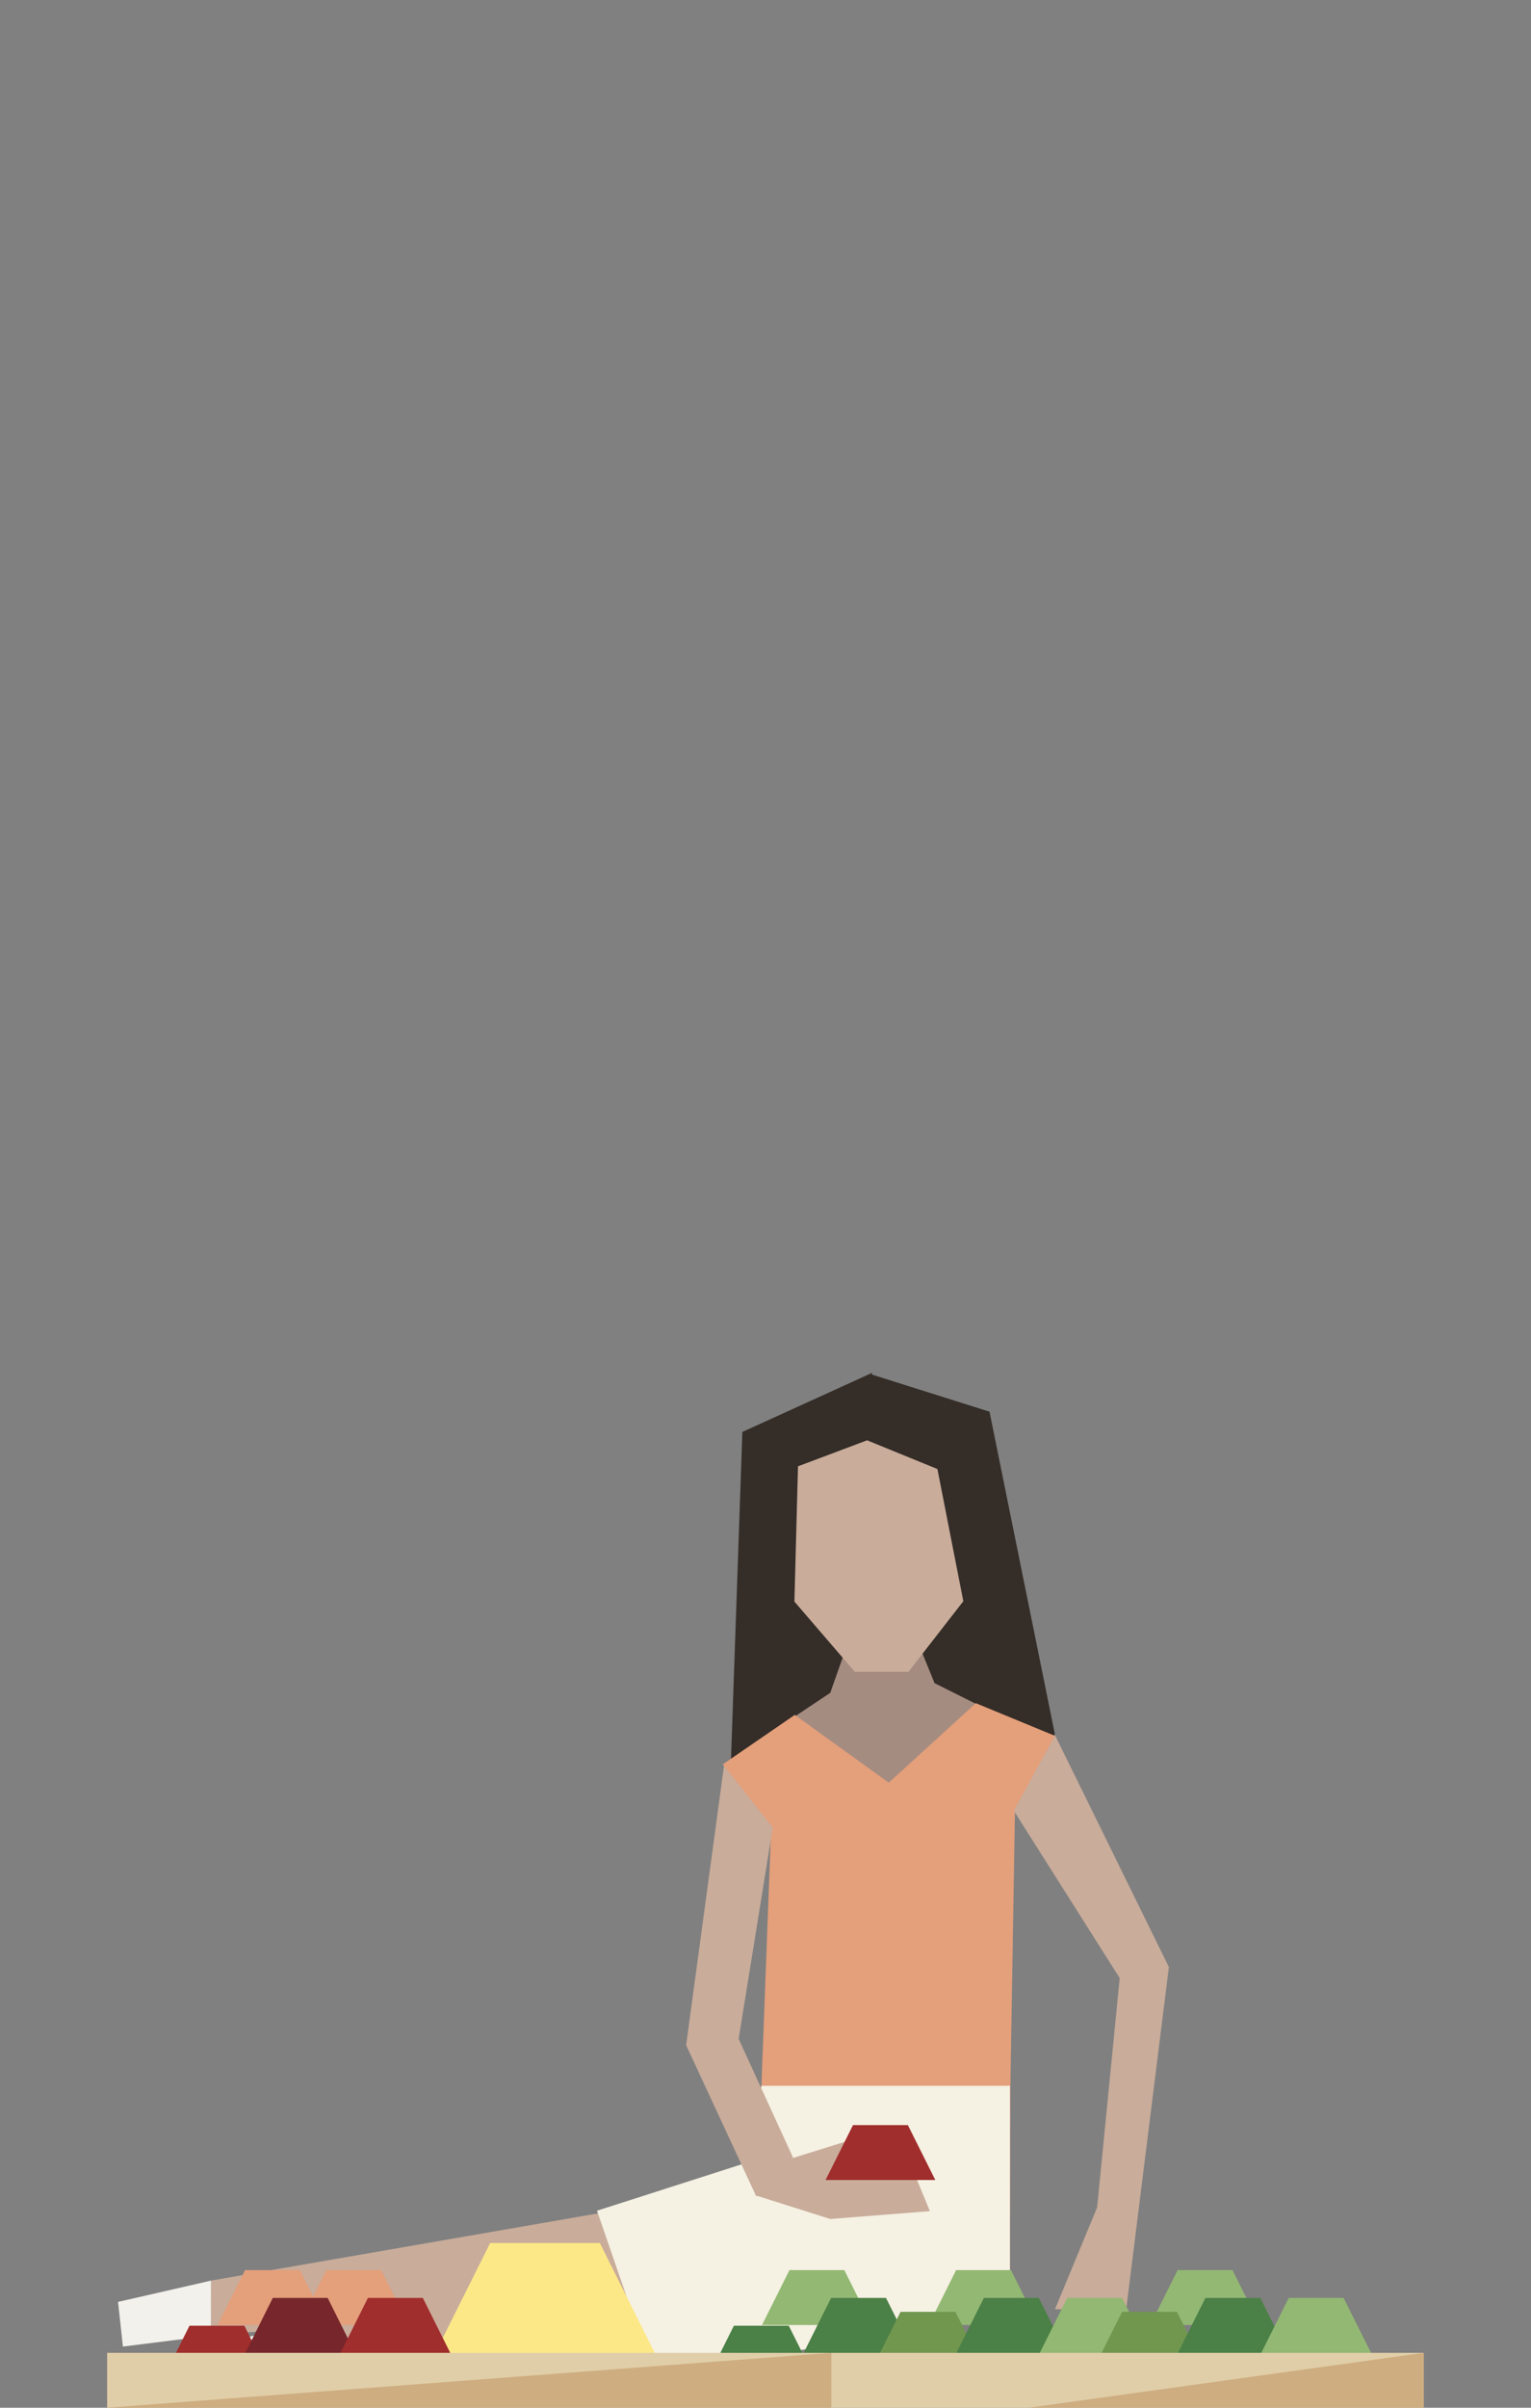 <?xml version="1.0" encoding="UTF-8" standalone="no"?>
<!DOCTYPE svg PUBLIC "-//W3C//DTD SVG 1.1//EN" "http://www.w3.org/Graphics/SVG/1.1/DTD/svg11.dtd">
<svg width="100%" height="100%" viewBox="0 0 140 220" version="1.1" xmlns="http://www.w3.org/2000/svg" xmlns:xlink="http://www.w3.org/1999/xlink" xml:space="preserve" xmlns:serif="http://www.serif.com/" style="fill-rule:evenodd;clip-rule:evenodd;stroke-linejoin:round;stroke-miterlimit:2;">
    <rect x="0" y="0" width="140" height="220" fill="#808080" stroke="none"/>
    <g id="vendor-tarp">
        <g transform="matrix(1.27,0,0,1.27,71.485,145.52)">
            <path d="M0,10.859L4.799,8.971L15.223,8.565L13.248,0.233L0.56,0L0,10.859Z" style="fill:rgb(52,45,40);fill-rule:nonzero;"/>
        </g>
        <g transform="matrix(1.27,0,0,1.27,72.677,154.874)">
            <path d="M0,1.548L2.554,-0.155L4.411,-5.42L8.703,-4.197L10.064,-0.851L13.006,0.619L11.148,6.735L2.4,6.968L0,1.548Z" style="fill:rgb(165,140,128);fill-rule:nonzero;"/>
        </g>
        <g transform="matrix(1.27,0,0,1.27,78.166,129.849)">
            <path d="M0,18.037L3.864,18.037L8.026,12.686L7.282,1.24L-0.141,0L-4.755,1.835L-4.606,12.686L0,18.037Z" style="fill:rgb(201,172,154);fill-rule:nonzero;"/>
        </g>
        <g transform="matrix(1.27,0,0,1.27,79.583,165.026)">
            <path d="M0,-31.083L8.583,-28.375L13.29,-5.167L8.439,0L8.498,-5.574L8.188,-7.22L6.697,-14.749L4.833,-24.25L-0.27,-26.333L0,-31.083Z" style="fill:rgb(52,45,40);fill-rule:nonzero;"/>
        </g>
        <g transform="matrix(1.27,0,0,1.27,79.349,156.029)">
            <path d="M0,-19.249L-5.022,-17.362L-5.61,4.834L-9.858,4.085L-9.026,-19.833L0.308,-24.083L0,-19.249Z" style="fill:rgb(52,45,40);fill-rule:nonzero;"/>
        </g>
        <g transform="matrix(1.27,0,0,1.27,96.473,208.917)">
            <path d="M0,-39.612L-5.701,-41.964L-11.972,-36.245L-18.736,-41.122L-23.925,-37.559L-20.44,-32.954L-21.133,-14.56L-22.711,2.352L-3.247,2.127L-3.215,-14.227L-2.883,-34.228L0,-39.612Z" style="fill:rgb(228,159,123);fill-rule:nonzero;"/>
        </g>
        <g transform="matrix(1.27,0,0,1.27,75.85,213.399)">
            <path d="M0,-11.676L-44.531,-3.95L-44.531,0L0,-3.776" style="fill:rgb(201,172,154);fill-rule:nonzero;"/>
        </g>
        <g transform="matrix(1.26,-0.158,-0.158,-1.26,11.646,214.862)">
            <path d="M-0.273,0.392L6.12,0.392L6.613,4.311L-0.221,3.625L-0.273,0.392Z" style="fill:rgb(243,241,236);fill-rule:nonzero;"/>
        </g>
        <g transform="matrix(1.27,0,0,1.27,85.883,218.415)">
            <path d="M0,-11.676L-49.298,-3.95L-49.298,0L-21.356,-2.251L3.95,-7.726L0,-11.676Z" style="fill:rgb(201,172,154);fill-rule:nonzero;"/>
        </g>
        <g transform="matrix(0.286,1.237,1.237,-0.286,18.887,212.063)">
            <path d="M1.861,-4.147L5.455,-4.147L5.652,2.24L1.803,3.13L1.861,-4.147Z" style="fill:rgb(243,241,236);fill-rule:nonzero;"/>
        </g>
        <g transform="matrix(1.27,0,0,1.27,54.589,205.507)">
            <path d="M0,-2.763L4.059,8.987L29.732,4.812L29.732,-11.75L11.857,-11.75L10.401,-6.097L0,-2.763Z" style="fill:rgb(245,241,227);fill-rule:nonzero;"/>
        </g>
        <g transform="matrix(1.27,0,0,1.27,70.664,195.038)">
            <path d="M0,-22.084L-2.456,-6.882L1.461,1.66L-1.186,4.451L-6.238,-6.429L-3.511,-26.535L0,-22.084Z" style="fill:rgb(201,172,154);fill-rule:nonzero;"/>
        </g>
        <g transform="matrix(1.27,0,0,1.27,69.129,197.681)">
            <path d="M0,2.302L5.354,3.995L12.521,3.427L11.397,0.7L5.292,0.7L7.138,0.752L6.834,-1.693L2.136,-0.229L0,2.302Z" style="fill:rgb(201,172,154);fill-rule:nonzero;"/>
        </g>
        <g transform="matrix(1.27,0,0,1.27,92.706,204.114)">
            <path d="M0,-30.446L7.625,-18.403L5.278,5.423L8.092,5.423L11.167,-19.195L2.971,-35.869L0,-30.446Z" style="fill:rgb(201,172,154);fill-rule:nonzero;"/>
        </g>
        <g transform="matrix(0.568,-1.136,-1.136,-0.568,80.51,202.292)">
            <path d="M0.417,4.625L4.833,4.625L6.6,1.092L3.95,-2.441L0.417,4.625Z" style="fill:rgb(160,46,44);fill-rule:nonzero;"/>
        </g>
        <g transform="matrix(1.27,0,0,1.27,100.742,211.001)">
            <path d="M0,-8.118L-3.362,0L1.764,0" style="fill:rgb(201,172,154);fill-rule:nonzero;"/>
        </g>
        <g transform="matrix(0.568,-1.136,-1.136,-0.568,32.344,215.543)">
            <path d="M0.417,4.625L4.833,4.625L6.6,1.092L3.95,-2.441L0.417,4.625Z" style="fill:rgb(228,159,123);fill-rule:nonzero;"/>
        </g>
        <g transform="matrix(0.568,-1.136,-1.136,-0.568,69.619,220.623)">
            <path d="M0.417,4.625L4.833,4.625L6.6,1.092L3.95,-2.441L0.417,4.625Z" style="fill:rgb(75,128,70);fill-rule:nonzero;"/>
        </g>
        <g transform="matrix(-0.568,1.136,1.136,0.568,56.569,207.723)">
            <path d="M2.184,-9.249L11.016,-9.249L3.95,4.882L-1.349,-2.184L2.184,-9.249Z" style="fill:rgb(252,232,135);fill-rule:nonzero;"/>
        </g>
        <g transform="matrix(0.568,-1.136,-1.136,-0.568,74.699,215.543)">
            <path d="M0.417,4.625L4.833,4.625L6.6,1.092L3.95,-2.441L0.417,4.625Z" style="fill:rgb(147,184,115);fill-rule:nonzero;"/>
        </g>
        <g transform="matrix(0.568,-1.136,-1.136,-0.568,89.939,215.543)">
            <path d="M0.417,4.625L4.833,4.625L6.6,1.092L3.95,-2.441L0.417,4.625Z" style="fill:rgb(147,184,115);fill-rule:nonzero;"/>
        </g>
        <g transform="matrix(0.568,-1.136,-1.136,-0.568,78.509,218.083)">
            <path d="M0.417,4.625L4.833,4.625L6.6,1.092L3.95,-2.441L0.417,4.625Z" style="fill:rgb(75,128,70);fill-rule:nonzero;"/>
        </g>
        <g transform="matrix(0.568,-1.136,-1.136,-0.568,84.859,219.353)">
            <path d="M0.417,4.625L4.833,4.625L6.6,1.092L3.95,-2.441L0.417,4.625Z" style="fill:rgb(113,151,79);fill-rule:nonzero;"/>
        </g>
        <g transform="matrix(0.568,-1.136,-1.136,-0.568,92.479,218.083)">
            <path d="M0.417,4.625L4.833,4.625L6.6,1.092L3.95,-2.441L0.417,4.625Z" style="fill:rgb(75,128,70);fill-rule:nonzero;"/>
        </g>
        <g transform="matrix(0.568,-1.136,-1.136,-0.568,24.915,215.543)">
            <path d="M0.417,4.625L4.833,4.625L6.6,1.092L3.95,-2.441L0.417,4.625Z" style="fill:rgb(228,159,123);fill-rule:nonzero;"/>
        </g>
        <g transform="matrix(0.568,-1.136,-1.136,-0.568,19.835,220.623)">
            <path d="M0.417,4.625L4.833,4.625L6.6,1.092L3.95,-2.441L0.417,4.625Z" style="fill:rgb(160,46,44);fill-rule:nonzero;"/>
        </g>
        <g transform="matrix(0.568,-1.136,-1.136,-0.568,27.455,218.083)">
            <path d="M0.417,4.625L4.833,4.625L6.6,1.092L3.95,-2.441L0.417,4.625Z" style="fill:rgb(119,39,44);fill-rule:nonzero;"/>
        </g>
        <g transform="matrix(0.568,-1.136,-1.136,-0.568,36.154,218.083)">
            <path d="M0.417,4.625L4.833,4.625L6.6,1.092L3.95,-2.441L0.417,4.625Z" style="fill:rgb(160,46,44);fill-rule:nonzero;"/>
        </g>
        <g transform="matrix(0.568,-1.136,-1.136,-0.568,100.099,218.083)">
            <path d="M0.417,4.625L4.833,4.625L6.6,1.092L3.95,-2.441L0.417,4.625Z" style="fill:rgb(147,184,115);fill-rule:nonzero;"/>
        </g>
        <g transform="matrix(0.568,-1.136,-1.136,-0.568,110.195,215.543)">
            <path d="M0.417,4.625L4.833,4.625L6.6,1.092L3.95,-2.441L0.417,4.625Z" style="fill:rgb(147,184,115);fill-rule:nonzero;"/>
        </g>
        <g transform="matrix(0.568,-1.136,-1.136,-0.568,105.115,219.353)">
            <path d="M0.417,4.625L4.833,4.625L6.6,1.092L3.95,-2.441L0.417,4.625Z" style="fill:rgb(113,151,79);fill-rule:nonzero;"/>
        </g>
        <g transform="matrix(0.568,-1.136,-1.136,-0.568,112.736,218.083)">
            <path d="M0.417,4.625L4.833,4.625L6.6,1.092L3.95,-2.441L0.417,4.625Z" style="fill:rgb(75,128,70);fill-rule:nonzero;"/>
        </g>
        <g transform="matrix(0.568,-1.136,-1.136,-0.568,120.355,218.083)">
            <path d="M0.417,4.625L4.833,4.625L6.6,1.092L3.95,-2.441L0.417,4.625Z" style="fill:rgb(147,184,115);fill-rule:nonzero;"/>
        </g>
        <g transform="matrix(1.27,0,0,1.27,-1595.48,-302.04)">
            <rect x="1264" y="407.105" width="94.8" height="3.95" style="fill:rgb(224,206,168);"/>
        </g>
        <g transform="matrix(1.27,0,0,1.27,94.079,214.983)">
            <path d="M0,3.95L28.44,0L28.44,3.95L0,3.95Z" style="fill:rgb(206,173,128);fill-rule:nonzero;"/>
        </g>
        <g transform="matrix(1.27,0,0,1.27,9.802,214.983)">
            <path d="M0,3.95L52.14,0L52.14,3.95L0,3.95Z" style="fill:rgb(206,173,128);fill-rule:nonzero;"/>
        </g>
    </g>
</svg>
